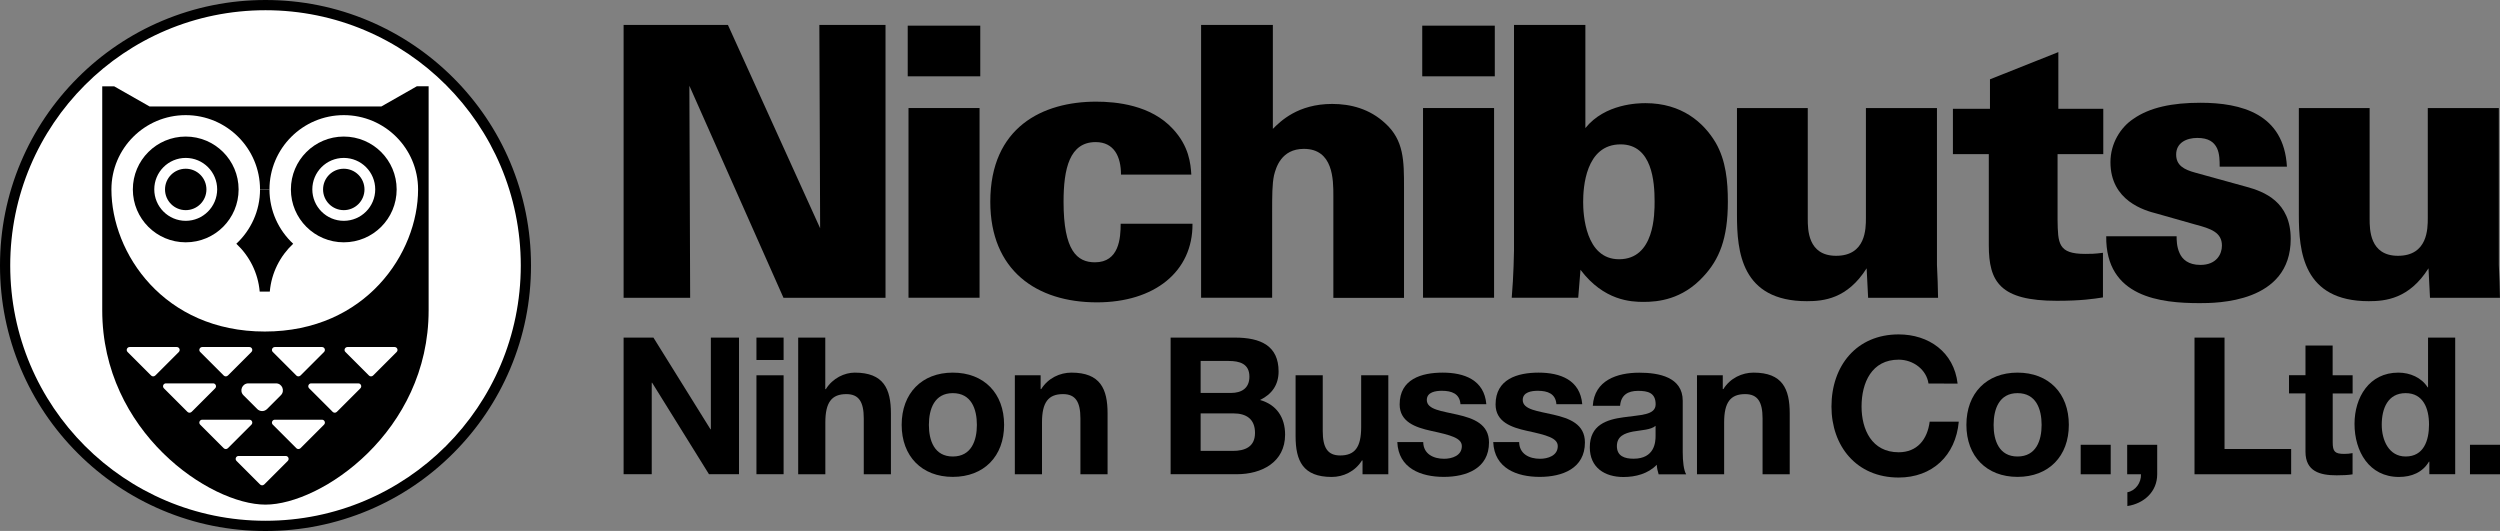 <?xml version="1.0" encoding="utf-8"?>
<!-- Generator: Adobe Illustrator 26.3.1, SVG Export Plug-In . SVG Version: 6.00 Build 0)  -->
<svg version="1.1" id="Layer_1" xmlns="http://www.w3.org/2000/svg" xmlns:xlink="http://www.w3.org/1999/xlink" x="0px" y="0px"
	 viewBox="0 0 3839 815.3" style="enable-background:new 0 0 3839 815.3;" xml:space="preserve">
<rect x="0" y="0" width="3839" height="815.3" fill="#808080" stroke="none"/>
<style type="text/css">
	.st0{fill:#FFE600;}
	.st1{fill:#FFFFFF;}
</style>
<g>
	<g>
		<g>
			<path d="M957.6,38.3h160.2l141.6,312.2l-1.2-312.2h101.6v419h-156.7l-144.5-325.6l1.2,325.6H957.6V38.3z"/>
			<path d="M1393.9,39.4h111.4v77.8h-111.4V39.4z M1395.1,165.9h109.1v291.3h-109.1V165.9z"/>
			<path d="M1721.4,268.1c0-27.3-10.4-49.9-38.9-49.9c-40,0-49.3,40.6-49.3,91.7c0,75.4,20.9,92.9,48.2,92.9
				c37.1,0,39.5-37.1,39.5-59.2h110.3c0.6,73.7-58.6,120.7-146.8,120.7c-92.9,0-163.7-49.3-163.7-154.4
				c0-114.9,80.7-153.8,162.5-153.8c31.3,0,84.2,5.2,117.8,41.8c25,26.7,27.3,53.4,28.4,70.2H1721.4z"/>
			<path d="M1844.3,38.3h110.3v159.6c11.6-11.6,38.3-38.3,91.1-38.3c28.4,0,57.5,7.5,81.3,29.6c29,26.1,29,58,29,98.7v169.5h-108.5
				V300.6c0-24.4,0-72-45.3-72c-34.8,0-42.9,29-45.8,40.6c-2.9,13.3-2.9,31.9-2.9,56.3v131.7h-109.1V38.3z"/>
			<path d="M2184,39.4h111.4v77.8H2184V39.4z M2185.2,165.9h109.1v291.3h-109.1V165.9z"/>
			<path d="M2434.5,38.3v158.4c30.2-37.7,81.8-38.3,92.3-38.3c55.7,0,89.4,29.6,107.9,60.9c15.7,27.3,18.6,59.2,18.6,90.5
				c0,56.9-13.3,88.8-37.7,114.9c-32.5,35.4-69.6,38.9-91.7,38.9c-19.2,0-60.9-1.7-96.9-49.3l-3.5,42.9h-102.1
				c2.9-33.1,3.5-70.8,3.5-72.5V38.3H2434.5z M2486.2,398.1c54.6,0,54.6-69.6,54.6-88.8c0-29.6-3.5-87.6-52.2-87.6
				c-54,0-57.5,66.7-57.5,88.2C2431,329,2434.5,398.1,2486.2,398.1z"/>
			<path d="M2776,165.9v170c0,16.3,0,56.9,43.5,56.9c45.8,0,45.8-41.8,45.8-58V165.9h109.1v240.9c1.2,25,1.2,27.9,1.7,50.5h-107.4
				l-2.3-45.3c-29.6,47-66.2,50.5-91.7,50.5c-101,0-107.4-76.6-107.4-132.3V165.9H2776z"/>
			<path d="M3229.8,167.1v69.6h-70.2v101c0.6,36,0.6,52.2,42.4,52.2c8.7,0,13.9,0,27.3-1.7v68.5c-14.5,2.3-33.7,5.2-70.8,5.2
				c-87.1,0-104.5-29-104.5-85.3V236.7h-55.1v-69.6h56.9v-45.3l105-41.8v87.1H3229.8z"/>
			<path d="M3342.4,362.7c0,5.2,0,16.3,4.6,26.1c4.1,9.3,13.3,18,31.9,18c25,0,33.1-16.8,33.1-29.6c0-20.3-16.8-26.1-41.2-32.5
				l-59.2-16.8c-18-4.6-70.8-19.2-70.8-78.9c0-29,15.7-53.4,34.8-66.2c25.5-18,60.4-25,103.3-25c62.7,0,128.3,16.8,132.9,98.1
				h-103.3c0-8.7,0-19.7-4.1-28.4c-4.6-9.3-12.8-15.7-30.2-15.7c-16.8,0-32.5,7.5-32.5,25.5c0,16.8,12.2,23.2,29.6,27.9l77.8,21.5
				c27.9,7.5,68.5,23.2,68.5,80.1c0,98.7-114.3,98.7-139.9,98.7c-59.2,0-144.5-8.7-143.4-102.7H3342.4z"/>
			<path d="M3638.8,165.9v170c0,16.3,0,56.9,43.5,56.9c45.8,0,45.8-41.8,45.8-58V165.9h109.1v240.9c1.2,25,1.2,27.9,1.7,50.5h-107.4
				l-2.3-45.3c-29.6,47-66.2,50.5-91.7,50.5c-101,0-107.4-76.6-107.4-132.3V165.9H3638.8z"/>
		</g>
		<g>
			<path d="M957.6,518.4h45.8l87.6,140.8h0.6V518.4h43.2v209.8h-46.1l-87.3-140.5h-0.6v140.5h-43.2V518.4z"/>
			<path d="M1203.3,552.8h-41.7v-34.4h41.7V552.8z M1161.6,576.3h41.7v151.9h-41.7V576.3z"/>
			<path d="M1225.6,518.4h41.7v79.1h0.9c10.6-17,28.8-25.3,44.4-25.3c44.4,0,55.5,25,55.5,62.6v93.5h-41.7v-85.8
				c0-25-7.3-37.3-26.7-37.3c-22.6,0-32.3,12.6-32.3,43.5v79.6h-41.7V518.4z"/>
			<path d="M1463.1,572.2c47.9,0,78.8,31.7,78.8,80.2c0,48.2-30.9,79.9-78.8,79.9c-47.6,0-78.5-31.7-78.5-79.9
				C1384.6,604,1415.5,572.2,1463.1,572.2z M1463.1,701c28.5,0,37-24.4,37-48.5c0-24.4-8.5-48.8-37-48.8
				c-28.2,0-36.7,24.4-36.7,48.8C1426.4,676.6,1434.9,701,1463.1,701z"/>
			<path d="M1558.3,576.3h39.7v21.2h0.9c10.6-17,28.8-25.3,46.4-25.3c44.4,0,55.5,25,55.5,62.6v93.5h-41.7v-85.8
				c0-25-7.3-37.3-26.7-37.3c-22.6,0-32.3,12.6-32.3,43.5v79.6h-41.7V576.3z"/>
			<path d="M1797.6,518.4h98.8c40,0,67,12.9,67,52c0,20.6-10.3,35-28.5,43.8c25.6,7.3,38.5,27,38.5,53.2c0,42.6-36.2,60.8-74.1,60.8
				h-101.7V518.4z M1843.7,603.4h46.7c16.2,0,28.2-7.3,28.2-25c0-20-15.3-24.1-31.7-24.1h-43.2V603.4z M1843.7,692.4h49.4
				c18.2,0,34.1-5.9,34.1-27.6c0-21.5-13.5-30-33.2-30h-50.3V692.4z"/>
			<path d="M2132,728.3h-39.7v-21.2h-0.9c-10.6,17-28.8,25.3-46.4,25.3c-44.4,0-55.5-25-55.5-62.6v-93.5h41.7v85.8
				c0,25,7.3,37.3,26.7,37.3c22.6,0,32.3-12.6,32.3-43.5v-79.6h41.7V728.3z"/>
			<path d="M2185.5,678.9c0.3,18.2,15.6,25.6,32,25.6c12.1,0,27.3-4.7,27.3-19.4c0-12.6-17.3-17-47.3-23.5
				c-24.1-5.3-48.2-13.8-48.2-40.6c0-38.8,33.5-48.8,66.1-48.8c33.2,0,63.8,11.2,67,48.5h-39.7c-1.2-16.2-13.5-20.6-28.5-20.6
				c-9.4,0-23.2,1.8-23.2,14.1c0,15,23.5,17,47.3,22.6c24.4,5.6,48.2,14.4,48.2,42.6c0,40-34.7,52.9-69.4,52.9
				c-35.3,0-69.7-13.2-71.4-53.5H2185.5z"/>
			<path d="M2332.8,678.9c0.3,18.2,15.6,25.6,32,25.6c12.1,0,27.3-4.7,27.3-19.4c0-12.6-17.3-17-47.3-23.5
				c-24.1-5.3-48.2-13.8-48.2-40.6c0-38.8,33.5-48.8,66.1-48.8c33.2,0,63.8,11.2,67,48.5h-39.7c-1.2-16.2-13.5-20.6-28.5-20.6
				c-9.4,0-23.2,1.8-23.2,14.1c0,15,23.5,17,47.3,22.6c24.4,5.6,48.2,14.4,48.2,42.6c0,40-34.7,52.9-69.4,52.9
				c-35.3,0-69.7-13.2-71.4-53.5H2332.8z"/>
			<path d="M2445.9,623.1c2.4-39.1,37.3-50.8,71.4-50.8c30.3,0,66.7,6.8,66.7,43.2v79.1c0,13.8,1.5,27.6,5.3,33.8H2547
				c-1.5-4.7-2.6-9.7-2.9-14.7c-13.2,13.8-32.6,18.8-51.1,18.8c-28.8,0-51.7-14.4-51.7-45.6c0-34.4,25.9-42.6,51.7-46.1
				c25.6-3.8,49.4-2.9,49.4-20c0-17.9-12.3-20.6-27-20.6c-15.9,0-26.2,6.5-27.6,22.9H2445.9z M2542.3,653.9
				c-7.1,6.2-21.7,6.5-34.7,8.8c-12.9,2.6-24.7,7.1-24.7,22.3c0,15.6,12.1,19.4,25.6,19.4c32.6,0,33.8-25.9,33.8-35V653.9z"/>
			<path d="M2605.8,576.3h39.7v21.2h0.9c10.6-17,28.8-25.3,46.4-25.3c44.4,0,55.5,25,55.5,62.6v93.5h-41.7v-85.8
				c0-25-7.3-37.3-26.7-37.3c-22.6,0-32.3,12.6-32.3,43.5v79.6h-41.7V576.3z"/>
			<path d="M2961.4,589c-2.9-20.9-22.9-36.7-45.8-36.7c-41.4,0-57,35.3-57,72c0,35,15.6,70.2,57,70.2c28.2,0,44.1-19.4,47.6-47h44.7
				c-4.7,52.3-40.9,85.8-92.3,85.8c-65,0-103.2-48.5-103.2-109c0-62.3,38.2-110.8,103.2-110.8c46.1,0,84.9,27,90.5,75.5H2961.4z"/>
			<path d="M3098.1,572.2c47.9,0,78.8,31.7,78.8,80.2c0,48.2-30.9,79.9-78.8,79.9c-47.6,0-78.5-31.7-78.5-79.9
				C3019.6,604,3050.5,572.2,3098.1,572.2z M3098.1,701c28.5,0,37-24.4,37-48.5c0-24.4-8.5-48.8-37-48.8
				c-28.2,0-36.7,24.4-36.7,48.8C3061.3,676.6,3069.9,701,3098.1,701z"/>
			<path d="M3195.1,683h46.1v45.3h-46.1V683z"/>
			<path d="M3266.5,683h46.1v45.3c0,27-20.6,45-45.8,48.8v-21.2c12.3-2.1,21.5-14.7,20.9-27.6h-21.2V683z"/>
			<path d="M3369.9,518.4h46.1v171.1h102.3v38.8h-148.4V518.4z"/>
			<path d="M3582.1,576.3h30.6v27.9h-30.6v75.2c0,14.1,3.5,17.6,17.6,17.6c4.4,0,8.5-0.3,12.9-1.2v32.6c-7.1,1.2-16.2,1.5-24.4,1.5
				c-25.6,0-47.9-5.9-47.9-36.2v-89.6h-25.3v-27.9h25.3v-45.6h41.7V576.3z"/>
			<path d="M3730.5,708.9h-0.6c-9.7,16.5-26.7,23.5-46.1,23.5c-45.8,0-68.2-39.4-68.2-81.4c0-40.9,22.6-78.8,67.3-78.8
				c17.9,0,35.6,7.6,45,22.6h0.6v-76.4h41.7v209.8h-39.7V708.9z M3694.1,603.7c-27.3,0-36.7,23.5-36.7,48.5
				c0,23.8,10.9,48.8,36.7,48.8c27.6,0,35.9-24.1,35.9-49.1C3730,627.2,3721.1,603.7,3694.1,603.7z"/>
			<path d="M3792.9,683h46.1v45.3h-46.1V683z"/>
		</g>
	</g>
	<g>
		<g>
			<g>
				<path class="st1" d="M407.7,807.5c-54,0-106.3-10.6-155.6-31.4c-47.6-20.1-90.4-49-127.1-85.7c-36.7-36.7-65.5-79.5-85.7-127.1
					C18.4,514,7.8,461.6,7.8,407.7S18.4,301.3,39.3,252c20.1-47.6,49-90.4,85.7-127.1c36.7-36.7,79.5-65.5,127.1-85.7
					C301.3,18.4,353.7,7.8,407.7,7.8S514,18.4,563.3,39.3c47.6,20.1,90.4,49,127.1,85.7c36.7,36.7,65.5,79.5,85.7,127.1
					c20.9,49.3,31.4,101.7,31.4,155.6S796.9,514,776.1,563.3c-20.1,47.6-49,90.4-85.7,127.1c-36.7,36.7-79.5,65.5-127.1,85.7
					C514,796.9,461.6,807.5,407.7,807.5z"/>
				<path d="M407.7,15.7c216.5,0,392,175.5,392,392s-175.5,392-392,392c-216.5,0-392-175.5-392-392S191.2,15.7,407.7,15.7 M407.7,0
					c-55,0-108.4,10.8-158.7,32c-48.5,20.5-92.1,49.9-129.6,87.4C82,156.8,52.6,200.4,32,249C10.8,299.2,0,352.6,0,407.7
					s10.8,108.4,32,158.7c20.5,48.5,49.9,92.1,87.4,129.6c37.4,37.4,81,66.8,129.6,87.4c50.3,21.3,103.7,32,158.7,32
					c55,0,108.4-10.8,158.7-32c48.5-20.5,92.1-49.9,129.6-87.4c37.4-37.4,66.8-81,87.4-129.6c21.3-50.3,32-103.7,32-158.7
					s-10.8-108.4-32-158.7c-20.5-48.5-49.9-92.1-87.4-129.6C658.5,82,614.9,52.6,566.3,32C516.1,10.8,462.7,0,407.7,0L407.7,0z"/>
			</g>
			<path d="M639.9,132.6l-54.3,30.9H229.7l-54.3-30.9H157v30.9V203v273.5c0,186.6,165.2,298.4,250.6,298.4
				c85.4,0,250.6-111.8,250.6-298.4V203v-39.6v-30.9H639.9z"/>
			<path class="st1" d="M363.2,707.8l36.2,36.2c1.7,1.7,4.5,1.7,6.3,0l36.2-36.2c2.8-2.8,0.8-7.6-3.1-7.6h-72.5
				C362.4,700.2,360.4,705,363.2,707.8z"/>
			<path class="st1" d="M307.4,652.1l36.2,36.2c1.7,1.7,4.5,1.7,6.3,0l36.2-36.2c2.8-2.8,0.8-7.6-3.1-7.6h-72.5
				C306.6,644.5,304.6,649.3,307.4,652.1z"/>
			<path class="st1" d="M418.9,652.1l36.2,36.2c1.7,1.7,4.5,1.7,6.3,0l36.2-36.2c2.8-2.8,0.8-7.6-3.1-7.6h-72.5
				C418.1,644.5,416.1,649.3,418.9,652.1z"/>
			<path class="st1" d="M474.7,596.3l36.2,36.2c1.7,1.7,4.5,1.7,6.3,0l36.2-36.2c2.8-2.8,0.8-7.6-3.1-7.6h-72.5
				C473.9,588.7,471.9,593.5,474.7,596.3z"/>
			<path class="st1" d="M373.8,606.9l21.2,21.2c4.2,4.2,10.9,4.2,15.1,0l21.2-21.2c6.7-6.7,2-18.2-7.5-18.2h-42.4
				C371.9,588.7,367.1,600.2,373.8,606.9z"/>
			<path class="st1" d="M251.7,596.3l36.2,36.2c1.7,1.7,4.5,1.7,6.3,0l36.2-36.2c2.8-2.8,0.8-7.6-3.1-7.6h-72.5
				C250.8,588.7,248.9,593.5,251.7,596.3z"/>
			<path class="st1" d="M530.4,540.5l36.2,36.2c1.7,1.7,4.5,1.7,6.3,0l36.2-36.2c2.8-2.8,0.8-7.6-3.1-7.6h-72.5
				C529.6,533,527.6,537.7,530.4,540.5z"/>
			<path class="st1" d="M418.9,540.5l36.2,36.2c1.7,1.7,4.5,1.7,6.3,0l36.2-36.2c2.8-2.8,0.8-7.6-3.1-7.6h-72.5
				C418.1,533,416.1,537.7,418.9,540.5z"/>
			<path class="st1" d="M307.4,540.5l36.2,36.2c1.7,1.7,4.5,1.7,6.3,0l36.2-36.2c2.8-2.8,0.8-7.6-3.1-7.6h-72.5
				C306.6,533,304.6,537.7,307.4,540.5z"/>
			<path class="st1" d="M195.9,540.5l36.2,36.2c1.7,1.7,4.5,1.7,6.3,0l36.2-36.2c2.8-2.8,0.8-7.6-3.1-7.6h-72.5
				C195.1,533,193.1,537.7,195.9,540.5z"/>
		</g>
		<path class="st1" d="M642,290.9c0-63-51.1-114.1-114.1-114.1s-114.1,51.1-114.1,114.1h-14.5c0-63-51.1-114.1-114.1-114.1
			c-63,0-114.1,51.1-114.1,114.1h0c0,97.7,80.4,218.2,235.5,218.2l0,0C561.7,509.1,642,388.5,642,290.9L642,290.9z"/>
		<g>
			<path d="M285.2,209.7c-44.8,0-81.2,36.3-81.2,81.2c0,44.8,36.3,81.2,81.2,81.2s81.2-36.3,81.2-81.2
				C366.4,246,330,209.7,285.2,209.7z M285.2,339.1c-26.6,0-48.3-21.6-48.3-48.3c0-26.6,21.6-48.3,48.3-48.3
				c26.7,0,48.3,21.6,48.3,48.3C333.4,317.5,311.8,339.1,285.2,339.1z"/>
			<circle cx="285.2" cy="290.9" r="31.8"/>
		</g>
		<g>
			<g>
				<path d="M527.9,209.7c-44.8,0-81.2,36.3-81.2,81.2c0,44.8,36.3,81.2,81.2,81.2s81.2-36.3,81.2-81.2
					C609.1,246,572.7,209.7,527.9,209.7z M527.9,339.1c-26.6,0-48.3-21.6-48.3-48.3c0-26.6,21.6-48.3,48.3-48.3
					c26.7,0,48.3,21.6,48.3,48.3C576.2,317.5,554.6,339.1,527.9,339.1z"/>
				<circle cx="527.9" cy="290.9" r="31.8"/>
			</g>
		</g>
		<g>
			<path d="M398.8,447.8h15.5c2.5-28.9,15.9-54.8,35.9-73.5c-22.4-20.8-36.4-50.5-36.4-83.4h-14.5c0,33-14.1,62.6-36.4,83.4
				C382.9,393,396.3,418.8,398.8,447.8z"/>
		</g>
	</g>
</g>
</svg>
